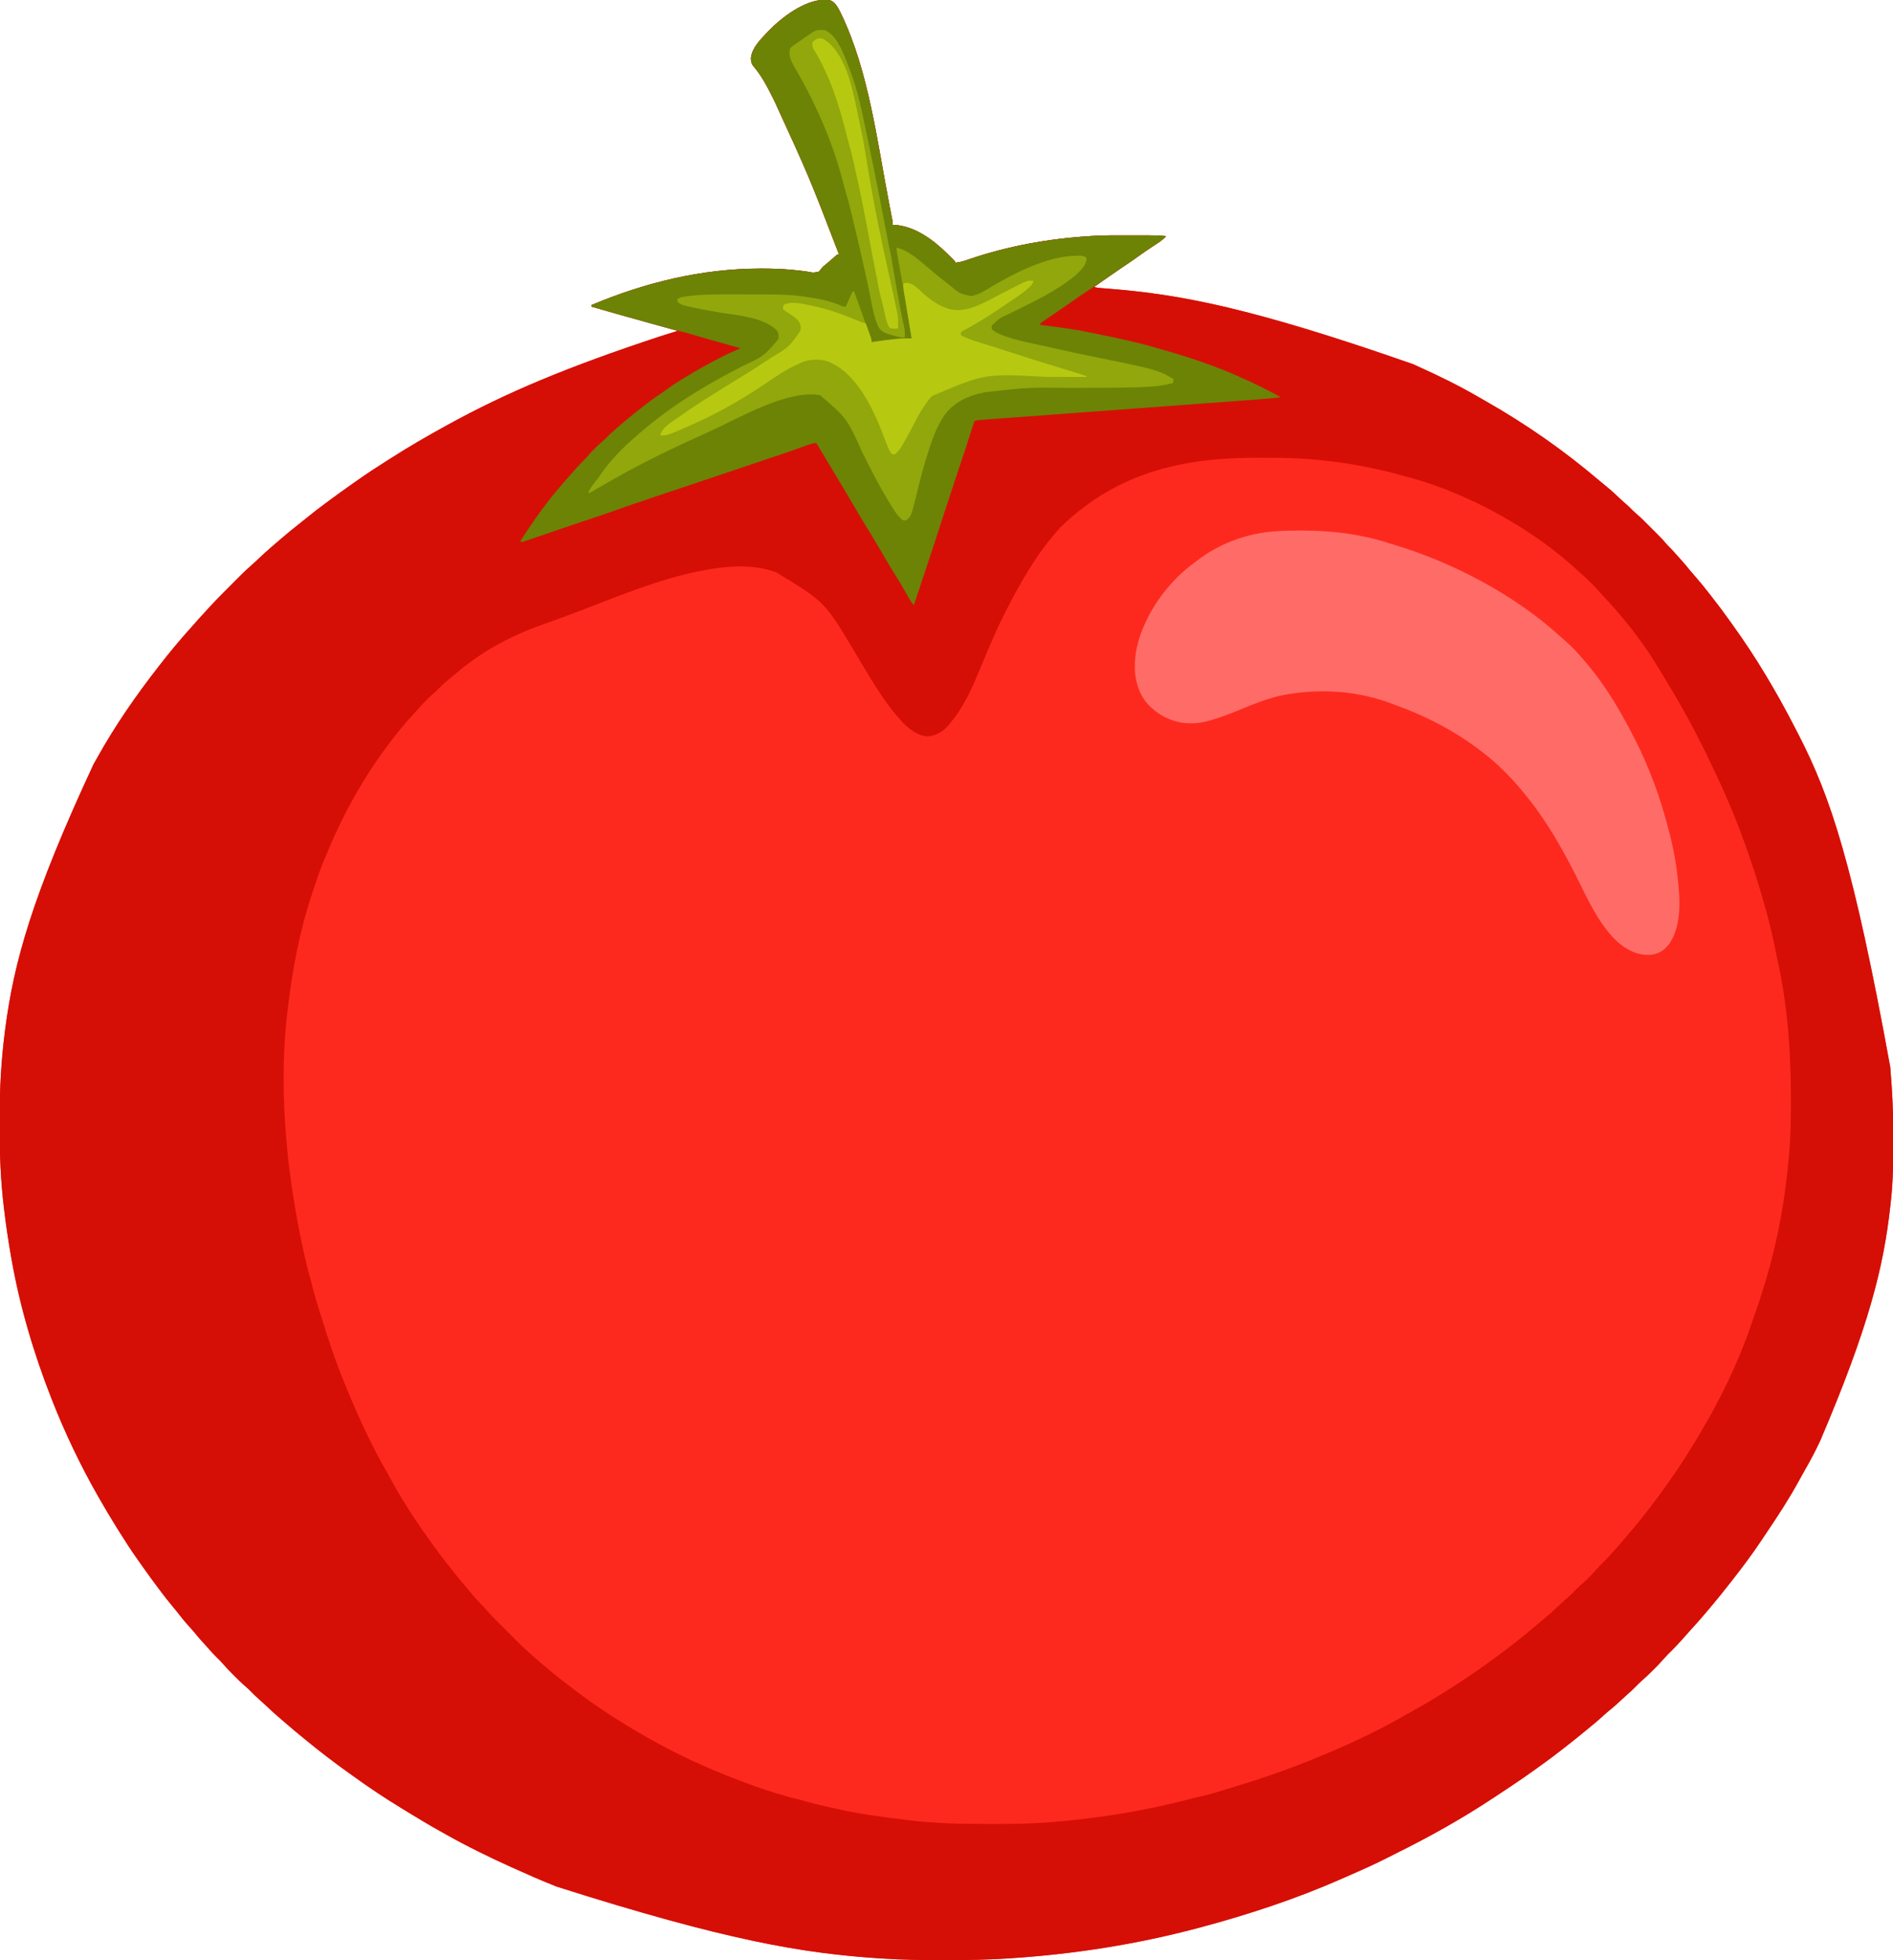 <?xml version="1.0" encoding="UTF-8"?>
<svg version="1.1" xmlns="http://www.w3.org/2000/svg" width="2500" height="2589">
<path d="M0 0 C1.947 -0.039 1.947 -0.039 3.934 -0.078 C9.294 0.407 11.493 2.112 15.133 5.984 C17.7 9.243 19.631 12.777 21.438 16.5 C21.78 17.201 22.122 17.902 22.475 18.625 C59.102 95.027 69.878 186.839 85.875 269.5 C86.116 270.744 86.357 271.987 86.606 273.269 C87.279 276.746 87.947 280.224 88.613 283.703 C88.813 284.734 89.012 285.765 89.217 286.828 C89.396 287.768 89.575 288.708 89.759 289.677 C89.915 290.493 90.071 291.309 90.232 292.149 C90.562 294.25 90.562 294.25 90.562 297.25 C91.183 297.264 91.803 297.278 92.441 297.293 C119.545 298.753 143.938 316.904 162.562 335.25 C163.06 335.733 163.557 336.217 164.069 336.715 C172.296 344.717 172.296 344.717 173.562 347.25 C178.386 346.678 182.691 345.684 187.277 344.098 C188.595 343.65 189.914 343.204 191.233 342.759 C191.925 342.523 192.618 342.287 193.332 342.045 C243.581 325.072 296.653 315.517 349.562 312.25 C350.749 312.163 351.935 312.076 353.156 311.987 C368.96 310.918 384.805 311.098 400.635 311.12 C404.814 311.125 408.993 311.122 413.172 311.116 C416.429 311.112 419.687 311.114 422.944 311.116 C424.485 311.117 426.026 311.116 427.567 311.114 C435.614 311.104 443.572 311.191 451.562 312.25 C446.825 317.624 440.906 321.18 434.938 325.062 C427.914 329.655 421.003 334.329 414.242 339.301 C409.856 342.491 405.366 345.523 400.875 348.562 C398.94 349.877 397.005 351.193 395.07 352.508 C394.132 353.145 393.194 353.782 392.228 354.438 C380.248 362.581 368.378 370.871 356.562 379.25 C360.328 380.505 364.019 380.686 367.949 380.977 C369.744 381.118 371.539 381.26 373.333 381.403 C374.293 381.479 375.253 381.555 376.242 381.633 C470.378 389.194 563.716 406.5 777.562 481.25 C779.218 481.992 779.218 481.992 780.907 482.749 C809.775 495.748 838.507 509.624 865.824 525.652 C868.83 527.406 871.853 529.129 874.879 530.848 C927.667 560.904 977.766 595.941 1023.986 635.375 C1027.258 638.164 1030.58 640.877 1033.938 643.562 C1039.927 648.43 1045.495 653.719 1051.105 659.012 C1054.29 662.011 1057.559 664.894 1060.875 667.746 C1063.261 669.873 1065.478 672.154 1067.715 674.435 C1069.379 676.07 1071.085 677.567 1072.871 679.066 C1078.918 684.326 1084.517 690.055 1090.172 695.729 C1092.12 697.683 1094.075 699.632 1096.029 701.58 C1107.352 712.897 1107.352 712.897 1112.197 718.67 C1113.738 720.454 1115.38 722.1 1117.062 723.75 C1120.098 726.739 1122.908 729.867 1125.688 733.094 C1127.736 735.45 1129.835 737.755 1131.938 740.062 C1135.793 744.333 1139.438 748.738 1143.055 753.211 C1145.951 756.721 1148.939 760.14 1151.938 763.562 C1157.548 769.991 1162.877 776.589 1168.086 783.344 C1169.681 785.403 1171.291 787.45 1172.902 789.496 C1180.529 799.198 1187.89 809.056 1195.041 819.113 C1196.442 821.081 1197.854 823.042 1199.27 825 C1214.911 846.765 1229.828 869.236 1243.562 892.25 C1244.215 893.342 1244.868 894.434 1245.541 895.559 C1255.292 911.905 1264.669 928.418 1273.562 945.25 C1274.066 946.2 1274.569 947.151 1275.088 948.13 C1278.622 954.815 1282.107 961.524 1285.562 968.25 C1286.287 969.656 1286.287 969.656 1287.026 971.09 C1328.914 1052.656 1358.958 1140.805 1407.875 1409.5 C1407.95 1410.352 1408.026 1411.203 1408.104 1412.08 C1408.66 1418.466 1409.13 1424.855 1409.562 1431.25 C1409.649 1432.51 1409.735 1433.769 1409.824 1435.067 C1411.376 1458.17 1411.931 1481.206 1411.881 1504.359 C1411.875 1506.988 1411.872 1509.616 1411.869 1512.245 C1411.834 1536.9 1411.587 1561.448 1408.819 1585.975 C1408.547 1588.383 1408.287 1590.793 1408.026 1593.202 C1399.223 1673.746 1379.529 1753.172 1315.16 1903.993 C1313.736 1906.897 1312.322 1909.805 1310.91 1912.715 C1305.097 1924.609 1298.657 1936.101 1292.076 1947.585 C1290.335 1950.65 1288.644 1953.74 1286.96 1956.836 C1273.976 1980.619 1259.146 2003.206 1243.993 2025.643 C1241.713 2029.021 1239.454 2032.413 1237.199 2035.809 C1225.434 2053.477 1212.618 2070.518 1199.562 2087.25 C1198.928 2088.066 1198.928 2088.066 1198.28 2088.898 C1187.793 2102.375 1177.048 2115.64 1165.953 2128.622 C1164.497 2130.327 1163.047 2132.036 1161.598 2133.746 C1155.864 2140.492 1150.012 2147.099 1144 2153.598 C1142.045 2155.725 1140.134 2157.873 1138.25 2160.062 C1130.455 2169.041 1122.269 2177.762 1113.723 2186.027 C1111.866 2187.937 1110.134 2189.888 1108.398 2191.906 C1104.185 2196.756 1099.677 2201.283 1095.125 2205.812 C1093.914 2207.03 1093.914 2207.03 1092.678 2208.271 C1088.375 2212.567 1083.991 2216.684 1079.383 2220.648 C1076.646 2223.057 1074.106 2225.641 1071.562 2228.25 C1067.767 2232.093 1063.926 2235.784 1059.809 2239.285 C1057.345 2241.44 1054.962 2243.669 1052.577 2245.909 C1046.949 2251.194 1041.237 2256.245 1035.207 2261.074 C1032.404 2263.38 1029.732 2265.792 1027.062 2268.25 C1022.255 2272.665 1017.288 2276.817 1012.208 2280.913 C1009.606 2283.027 1007.027 2285.171 1004.444 2287.31 C996.861 2293.584 989.208 2299.752 981.436 2305.79 C979.393 2307.382 977.359 2308.983 975.324 2310.586 C966.461 2317.55 957.481 2324.307 948.304 2330.853 C945.334 2332.976 942.374 2335.111 939.427 2337.265 C928.534 2345.219 917.433 2352.805 906.188 2360.25 C904.451 2361.403 902.714 2362.556 900.977 2363.709 C896.868 2366.435 892.756 2369.156 888.642 2371.875 C886.854 2373.057 885.068 2374.241 883.283 2375.426 C841.899 2402.874 798.27 2427.167 753.77 2449.156 C750.669 2450.691 747.588 2452.261 744.512 2453.844 C727.193 2462.706 709.467 2470.558 691.643 2478.339 C688.618 2479.664 685.598 2481.003 682.578 2482.34 C622.5 2508.729 559.907 2529.326 496.562 2546.25 C495.325 2546.581 495.325 2546.581 494.063 2546.919 C413.24 2568.472 330.119 2581.454 246.688 2586.938 C245.304 2587.029 245.304 2587.029 243.892 2587.122 C216.362 2588.915 188.892 2589.457 161.312 2589.438 C160.043 2589.437 160.043 2589.437 158.747 2589.437 C130.976 2589.426 103.282 2589.1 75.562 2587.25 C74.571 2587.184 73.58 2587.119 72.559 2587.051 C-28.73 2580.287 -128.817 2563.651 -353.438 2492.25 C-354.109 2491.981 -354.781 2491.711 -355.473 2491.434 C-373.649 2484.133 -391.6 2476.341 -409.438 2468.25 C-411.033 2467.531 -411.033 2467.531 -412.66 2466.797 C-441.929 2453.567 -471.012 2439.427 -498.989 2423.63 C-501.609 2422.153 -504.24 2420.695 -506.871 2419.238 C-521.206 2411.263 -535.235 2402.811 -549.21 2394.228 C-552.042 2392.492 -554.88 2390.769 -557.723 2389.051 C-579.522 2375.806 -600.866 2361.559 -621.541 2346.619 C-623.59 2345.14 -625.648 2343.673 -627.707 2342.207 C-647.218 2328.269 -666.295 2313.663 -684.805 2298.418 C-686.555 2296.977 -688.31 2295.542 -690.07 2294.113 C-696.418 2288.959 -702.648 2283.682 -708.84 2278.344 C-711.175 2276.331 -713.521 2274.331 -715.879 2272.344 C-723.038 2266.294 -729.964 2260.047 -736.757 2253.589 C-739.972 2250.536 -743.219 2247.547 -746.57 2244.645 C-750.78 2240.99 -754.637 2237.082 -758.531 2233.094 C-760.655 2230.964 -762.871 2228.987 -765.152 2227.027 C-770.164 2222.685 -774.823 2218.01 -779.5 2213.312 C-780.359 2212.457 -781.218 2211.602 -782.104 2210.721 C-786.534 2206.284 -790.799 2201.777 -794.885 2197.021 C-797.122 2194.469 -799.509 2192.121 -801.938 2189.75 C-805.644 2186.093 -809.191 2182.36 -812.57 2178.398 C-814.466 2176.218 -816.418 2174.096 -818.383 2171.978 C-823.198 2166.789 -827.76 2161.472 -832.199 2155.953 C-834.486 2153.192 -836.874 2150.565 -839.312 2147.938 C-843.575 2143.306 -847.48 2138.487 -851.329 2133.515 C-854.31 2129.668 -857.363 2125.908 -860.5 2122.188 C-865.672 2116.018 -870.584 2109.67 -875.438 2103.25 C-876.283 2102.135 -876.283 2102.135 -877.146 2100.998 C-885.267 2090.285 -893.216 2079.477 -900.9 2068.447 C-902.522 2066.129 -904.16 2063.824 -905.801 2061.52 C-914.438 2049.353 -922.535 2036.903 -930.438 2024.25 C-931.53 2022.512 -932.622 2020.773 -933.715 2019.035 C-941.912 2005.942 -949.778 1992.665 -957.438 1979.25 C-958.039 1978.2 -958.64 1977.15 -959.259 1976.068 C-982.298 1935.633 -1002.396 1893.547 -1019.438 1850.25 C-1019.878 1849.133 -1020.318 1848.016 -1020.771 1846.865 C-1044.11 1787.283 -1062.411 1725.326 -1073.438 1662.25 C-1073.58 1661.436 -1073.723 1660.622 -1073.87 1659.784 C-1077.549 1638.683 -1080.702 1617.525 -1083.188 1596.25 C-1083.283 1595.46 -1083.378 1594.671 -1083.475 1593.857 C-1087.555 1559.522 -1088.953 1525.02 -1088.829 1490.468 C-1088.812 1485.703 -1088.822 1480.939 -1088.839 1476.174 C-1088.955 1438.186 -1086.796 1400.282 -1081.941 1362.59 C-1081.768 1361.233 -1081.768 1361.233 -1081.591 1359.849 C-1070.08 1271.476 -1046.519 1185.171 -964.957 1009.879 C-963.37 1007.133 -961.821 1004.367 -960.281 1001.594 C-936.83 959.393 -909.117 919.299 -879.438 881.25 C-878.811 880.442 -878.811 880.442 -878.171 879.618 C-864.555 862.064 -850.373 844.922 -835.441 828.469 C-833.624 826.457 -831.838 824.423 -830.062 822.375 C-826.281 818.037 -822.392 813.799 -818.49 809.569 C-816.641 807.563 -814.803 805.548 -812.974 803.524 C-804.102 793.764 -794.791 784.451 -785.455 775.137 C-782.676 772.363 -779.902 769.584 -777.129 766.805 C-775.341 765.018 -773.554 763.231 -771.766 761.445 C-770.948 760.625 -770.13 759.805 -769.287 758.961 C-765.029 754.72 -760.695 750.638 -756.141 746.717 C-754.191 745.038 -752.305 743.301 -750.438 741.531 C-749.778 740.909 -749.117 740.286 -748.438 739.645 C-747.778 739.019 -747.117 738.394 -746.438 737.75 C-741.205 732.793 -735.895 727.958 -730.438 723.25 C-729.866 722.756 -729.294 722.263 -728.706 721.754 C-725.225 718.755 -721.731 715.771 -718.237 712.788 C-717.077 711.796 -715.917 710.804 -714.759 709.81 C-708.247 704.222 -701.648 698.783 -694.875 693.513 C-691.065 690.545 -687.306 687.523 -683.572 684.461 C-675.73 678.029 -667.734 671.852 -659.575 665.829 C-657.315 664.16 -655.06 662.484 -652.805 660.809 C-643.226 653.705 -633.569 646.727 -623.792 639.898 C-621.202 638.085 -618.619 636.261 -616.035 634.438 C-603.893 625.894 -591.57 617.726 -578.985 609.851 C-576.635 608.374 -574.296 606.881 -571.961 605.379 C-548.676 590.436 -524.682 576.568 -500.438 563.25 C-499.034 562.475 -499.034 562.475 -497.603 561.685 C-420.536 519.179 -339.617 485.091 -216.2 444.409 C-208.598 442.068 -201.019 439.654 -193.438 437.25 C-194.246 437.026 -195.055 436.802 -195.888 436.571 C-206.197 433.717 -216.505 430.86 -226.812 428 C-227.632 427.773 -228.451 427.545 -229.295 427.311 C-255.376 420.074 -281.435 412.766 -307.438 405.25 C-307.438 404.59 -307.438 403.93 -307.438 403.25 C-236.795 373.434 -161.563 355.072 -84.562 355 C-83.133 354.997 -83.133 354.997 -81.675 354.995 C-68.662 354.994 -55.769 355.408 -42.812 356.625 C-42.114 356.69 -41.415 356.755 -40.695 356.822 C-34.302 357.431 -27.935 358.137 -21.59 359.141 C-14.25 360.628 -14.25 360.628 -7.203 359.129 C-5.444 357.473 -5.444 357.473 -4.059 355.445 C-2.046 352.719 0.278 350.907 2.938 348.812 C7.372 345.253 11.617 341.551 15.785 337.684 C17.562 336.25 17.562 336.25 19.562 336.25 C-19.765 233.892 -19.765 233.892 -65.438 134.25 C-66.267 132.577 -66.267 132.577 -67.113 130.871 C-74.568 115.913 -82.277 100.721 -93.219 87.949 C-96.259 84.251 -96.802 81.3 -96.707 76.547 C-95.148 63.265 -84.183 52.505 -75.438 43.25 C-74.577 42.328 -74.577 42.328 -73.699 41.387 C-56.357 23.382 -26.023 0.309 0 0 Z " fill="#FE291E" transform="translate(1088.438,-0.25)"/>
<path d="M0 0 C1.947 -0.039 1.947 -0.039 3.934 -0.078 C9.294 0.407 11.493 2.112 15.133 5.984 C17.7 9.243 19.631 12.777 21.438 16.5 C21.78 17.201 22.122 17.902 22.475 18.625 C59.102 95.027 69.878 186.839 85.875 269.5 C86.116 270.744 86.357 271.987 86.606 273.269 C87.279 276.746 87.947 280.224 88.613 283.703 C88.813 284.734 89.012 285.765 89.217 286.828 C89.396 287.768 89.575 288.708 89.759 289.677 C89.915 290.493 90.071 291.309 90.232 292.149 C90.562 294.25 90.562 294.25 90.562 297.25 C91.183 297.264 91.803 297.278 92.441 297.293 C119.545 298.753 143.938 316.904 162.562 335.25 C163.06 335.733 163.557 336.217 164.069 336.715 C172.296 344.717 172.296 344.717 173.562 347.25 C178.386 346.678 182.691 345.684 187.277 344.098 C188.595 343.65 189.914 343.204 191.233 342.759 C191.925 342.523 192.618 342.287 193.332 342.045 C243.581 325.072 296.653 315.517 349.562 312.25 C350.749 312.163 351.935 312.076 353.156 311.987 C368.96 310.918 384.805 311.098 400.635 311.12 C404.814 311.125 408.993 311.122 413.172 311.116 C416.429 311.112 419.687 311.114 422.944 311.116 C424.485 311.117 426.026 311.116 427.567 311.114 C435.614 311.104 443.572 311.191 451.562 312.25 C446.825 317.624 440.906 321.18 434.938 325.062 C427.914 329.655 421.003 334.329 414.242 339.301 C409.856 342.491 405.366 345.523 400.875 348.562 C398.94 349.877 397.005 351.193 395.07 352.508 C394.132 353.145 393.194 353.782 392.228 354.438 C380.248 362.581 368.378 370.871 356.562 379.25 C360.328 380.505 364.019 380.686 367.949 380.977 C369.744 381.118 371.539 381.26 373.333 381.403 C374.293 381.479 375.253 381.555 376.242 381.633 C470.378 389.194 563.716 406.5 777.562 481.25 C779.218 481.992 779.218 481.992 780.907 482.749 C809.775 495.748 838.507 509.624 865.824 525.652 C868.83 527.406 871.853 529.129 874.879 530.848 C927.667 560.904 977.766 595.941 1023.986 635.375 C1027.258 638.164 1030.58 640.877 1033.938 643.562 C1039.927 648.43 1045.495 653.719 1051.105 659.012 C1054.29 662.011 1057.559 664.894 1060.875 667.746 C1063.261 669.873 1065.478 672.154 1067.715 674.435 C1069.379 676.07 1071.085 677.567 1072.871 679.066 C1078.918 684.326 1084.517 690.055 1090.172 695.729 C1092.12 697.683 1094.075 699.632 1096.029 701.58 C1107.352 712.897 1107.352 712.897 1112.197 718.67 C1113.738 720.454 1115.38 722.1 1117.062 723.75 C1120.098 726.739 1122.908 729.867 1125.688 733.094 C1127.736 735.45 1129.835 737.755 1131.938 740.062 C1135.793 744.333 1139.438 748.738 1143.055 753.211 C1145.951 756.721 1148.939 760.14 1151.938 763.562 C1157.548 769.991 1162.877 776.589 1168.086 783.344 C1169.681 785.403 1171.291 787.45 1172.902 789.496 C1180.529 799.198 1187.89 809.056 1195.041 819.113 C1196.442 821.081 1197.854 823.042 1199.27 825 C1214.911 846.765 1229.828 869.236 1243.562 892.25 C1244.215 893.342 1244.868 894.434 1245.541 895.559 C1255.292 911.905 1264.669 928.418 1273.562 945.25 C1274.066 946.2 1274.569 947.151 1275.088 948.13 C1278.622 954.815 1282.107 961.524 1285.562 968.25 C1286.287 969.656 1286.287 969.656 1287.026 971.09 C1328.914 1052.656 1358.958 1140.805 1407.875 1409.5 C1407.95 1410.352 1408.026 1411.203 1408.104 1412.08 C1408.66 1418.466 1409.13 1424.855 1409.562 1431.25 C1409.649 1432.51 1409.735 1433.769 1409.824 1435.067 C1411.376 1458.17 1411.931 1481.206 1411.881 1504.359 C1411.875 1506.988 1411.872 1509.616 1411.869 1512.245 C1411.834 1536.9 1411.587 1561.448 1408.819 1585.975 C1408.547 1588.383 1408.287 1590.793 1408.026 1593.202 C1399.223 1673.746 1379.529 1753.172 1315.16 1903.993 C1313.736 1906.897 1312.322 1909.805 1310.91 1912.715 C1305.097 1924.609 1298.657 1936.101 1292.076 1947.585 C1290.335 1950.65 1288.644 1953.74 1286.96 1956.836 C1273.976 1980.619 1259.146 2003.206 1243.993 2025.643 C1241.713 2029.021 1239.454 2032.413 1237.199 2035.809 C1225.434 2053.477 1212.618 2070.518 1199.562 2087.25 C1198.928 2088.066 1198.928 2088.066 1198.28 2088.898 C1187.793 2102.375 1177.048 2115.64 1165.953 2128.622 C1164.497 2130.327 1163.047 2132.036 1161.598 2133.746 C1155.864 2140.492 1150.012 2147.099 1144 2153.598 C1142.045 2155.725 1140.134 2157.873 1138.25 2160.062 C1130.455 2169.041 1122.269 2177.762 1113.723 2186.027 C1111.866 2187.937 1110.134 2189.888 1108.398 2191.906 C1104.185 2196.756 1099.677 2201.283 1095.125 2205.812 C1093.914 2207.03 1093.914 2207.03 1092.678 2208.271 C1088.375 2212.567 1083.991 2216.684 1079.383 2220.648 C1076.646 2223.057 1074.106 2225.641 1071.562 2228.25 C1067.767 2232.093 1063.926 2235.784 1059.809 2239.285 C1057.345 2241.44 1054.962 2243.669 1052.577 2245.909 C1046.949 2251.194 1041.237 2256.245 1035.207 2261.074 C1032.404 2263.38 1029.732 2265.792 1027.062 2268.25 C1022.255 2272.665 1017.288 2276.817 1012.208 2280.913 C1009.606 2283.027 1007.027 2285.171 1004.444 2287.31 C996.861 2293.584 989.208 2299.752 981.436 2305.79 C979.393 2307.382 977.359 2308.983 975.324 2310.586 C966.461 2317.55 957.481 2324.307 948.304 2330.853 C945.334 2332.976 942.374 2335.111 939.427 2337.265 C928.534 2345.219 917.433 2352.805 906.188 2360.25 C904.451 2361.403 902.714 2362.556 900.977 2363.709 C896.868 2366.435 892.756 2369.156 888.642 2371.875 C886.854 2373.057 885.068 2374.241 883.283 2375.426 C841.899 2402.874 798.27 2427.167 753.77 2449.156 C750.669 2450.691 747.588 2452.261 744.512 2453.844 C727.193 2462.706 709.467 2470.558 691.643 2478.339 C688.618 2479.664 685.598 2481.003 682.578 2482.34 C622.5 2508.729 559.907 2529.326 496.562 2546.25 C495.325 2546.581 495.325 2546.581 494.063 2546.919 C413.24 2568.472 330.119 2581.454 246.688 2586.938 C245.304 2587.029 245.304 2587.029 243.892 2587.122 C216.362 2588.915 188.892 2589.457 161.312 2589.438 C160.043 2589.437 160.043 2589.437 158.747 2589.437 C130.976 2589.426 103.282 2589.1 75.562 2587.25 C74.571 2587.184 73.58 2587.119 72.559 2587.051 C-28.73 2580.287 -128.817 2563.651 -353.438 2492.25 C-354.109 2491.981 -354.781 2491.711 -355.473 2491.434 C-373.649 2484.133 -391.6 2476.341 -409.438 2468.25 C-411.033 2467.531 -411.033 2467.531 -412.66 2466.797 C-441.929 2453.567 -471.012 2439.427 -498.989 2423.63 C-501.609 2422.153 -504.24 2420.695 -506.871 2419.238 C-521.206 2411.263 -535.235 2402.811 -549.21 2394.228 C-552.042 2392.492 -554.88 2390.769 -557.723 2389.051 C-579.522 2375.806 -600.866 2361.559 -621.541 2346.619 C-623.59 2345.14 -625.648 2343.673 -627.707 2342.207 C-647.218 2328.269 -666.295 2313.663 -684.805 2298.418 C-686.555 2296.977 -688.31 2295.542 -690.07 2294.113 C-696.418 2288.959 -702.648 2283.682 -708.84 2278.344 C-711.175 2276.331 -713.521 2274.331 -715.879 2272.344 C-723.038 2266.294 -729.964 2260.047 -736.757 2253.589 C-739.972 2250.536 -743.219 2247.547 -746.57 2244.645 C-750.78 2240.99 -754.637 2237.082 -758.531 2233.094 C-760.655 2230.964 -762.871 2228.987 -765.152 2227.027 C-770.164 2222.685 -774.823 2218.01 -779.5 2213.312 C-780.359 2212.457 -781.218 2211.602 -782.104 2210.721 C-786.534 2206.284 -790.799 2201.777 -794.885 2197.021 C-797.122 2194.469 -799.509 2192.121 -801.938 2189.75 C-805.644 2186.093 -809.191 2182.36 -812.57 2178.398 C-814.466 2176.218 -816.418 2174.096 -818.383 2171.978 C-823.198 2166.789 -827.76 2161.472 -832.199 2155.953 C-834.486 2153.192 -836.874 2150.565 -839.312 2147.938 C-843.575 2143.306 -847.48 2138.487 -851.329 2133.515 C-854.31 2129.668 -857.363 2125.908 -860.5 2122.188 C-865.672 2116.018 -870.584 2109.67 -875.438 2103.25 C-876.283 2102.135 -876.283 2102.135 -877.146 2100.998 C-885.267 2090.285 -893.216 2079.477 -900.9 2068.447 C-902.522 2066.129 -904.16 2063.824 -905.801 2061.52 C-914.438 2049.353 -922.535 2036.903 -930.438 2024.25 C-931.53 2022.512 -932.622 2020.773 -933.715 2019.035 C-941.912 2005.942 -949.778 1992.665 -957.438 1979.25 C-958.039 1978.2 -958.64 1977.15 -959.259 1976.068 C-982.298 1935.633 -1002.396 1893.547 -1019.438 1850.25 C-1019.878 1849.133 -1020.318 1848.016 -1020.771 1846.865 C-1044.11 1787.283 -1062.411 1725.326 -1073.438 1662.25 C-1073.58 1661.436 -1073.723 1660.622 -1073.87 1659.784 C-1077.549 1638.683 -1080.702 1617.525 -1083.188 1596.25 C-1083.283 1595.46 -1083.378 1594.671 -1083.475 1593.857 C-1087.555 1559.522 -1088.953 1525.02 -1088.829 1490.468 C-1088.812 1485.703 -1088.822 1480.939 -1088.839 1476.174 C-1088.955 1438.186 -1086.796 1400.282 -1081.941 1362.59 C-1081.768 1361.233 -1081.768 1361.233 -1081.591 1359.849 C-1070.08 1271.476 -1046.519 1185.171 -964.957 1009.879 C-963.37 1007.133 -961.821 1004.367 -960.281 1001.594 C-936.83 959.393 -909.117 919.299 -879.438 881.25 C-878.811 880.442 -878.811 880.442 -878.171 879.618 C-864.555 862.064 -850.373 844.922 -835.441 828.469 C-833.624 826.457 -831.838 824.423 -830.062 822.375 C-826.281 818.037 -822.392 813.799 -818.49 809.569 C-816.641 807.563 -814.803 805.548 -812.974 803.524 C-804.102 793.764 -794.791 784.451 -785.455 775.137 C-782.676 772.363 -779.902 769.584 -777.129 766.805 C-775.341 765.018 -773.554 763.231 -771.766 761.445 C-770.948 760.625 -770.13 759.805 -769.287 758.961 C-765.029 754.72 -760.695 750.638 -756.141 746.717 C-754.191 745.038 -752.305 743.301 -750.438 741.531 C-749.778 740.909 -749.117 740.286 -748.438 739.645 C-747.778 739.019 -747.117 738.394 -746.438 737.75 C-741.205 732.793 -735.895 727.958 -730.438 723.25 C-729.866 722.756 -729.294 722.263 -728.706 721.754 C-725.225 718.755 -721.731 715.771 -718.237 712.788 C-717.077 711.796 -715.917 710.804 -714.759 709.81 C-708.247 704.222 -701.648 698.783 -694.875 693.513 C-691.065 690.545 -687.306 687.523 -683.572 684.461 C-675.73 678.029 -667.734 671.852 -659.575 665.829 C-657.315 664.16 -655.06 662.484 -652.805 660.809 C-643.226 653.705 -633.569 646.727 -623.792 639.898 C-621.202 638.085 -618.619 636.261 -616.035 634.438 C-603.893 625.894 -591.57 617.726 -578.985 609.851 C-576.635 608.374 -574.296 606.881 -571.961 605.379 C-548.676 590.436 -524.682 576.568 -500.438 563.25 C-499.034 562.475 -499.034 562.475 -497.603 561.685 C-420.536 519.179 -339.617 485.091 -216.2 444.409 C-208.598 442.068 -201.019 439.654 -193.438 437.25 C-194.246 437.026 -195.055 436.802 -195.888 436.571 C-206.197 433.717 -216.505 430.86 -226.812 428 C-227.632 427.773 -228.451 427.545 -229.295 427.311 C-255.376 420.074 -281.435 412.766 -307.438 405.25 C-307.438 404.59 -307.438 403.93 -307.438 403.25 C-236.795 373.434 -161.563 355.072 -84.562 355 C-83.133 354.997 -83.133 354.997 -81.675 354.995 C-68.662 354.994 -55.769 355.408 -42.812 356.625 C-42.114 356.69 -41.415 356.755 -40.695 356.822 C-34.302 357.431 -27.935 358.137 -21.59 359.141 C-14.25 360.628 -14.25 360.628 -7.203 359.129 C-5.444 357.473 -5.444 357.473 -4.059 355.445 C-2.046 352.719 0.278 350.907 2.938 348.812 C7.372 345.253 11.617 341.551 15.785 337.684 C17.562 336.25 17.562 336.25 19.562 336.25 C-19.765 233.892 -19.765 233.892 -65.438 134.25 C-66.267 132.577 -66.267 132.577 -67.113 130.871 C-74.568 115.913 -82.277 100.721 -93.219 87.949 C-96.259 84.251 -96.802 81.3 -96.707 76.547 C-95.148 63.265 -84.183 52.505 -75.438 43.25 C-74.577 42.328 -74.577 42.328 -73.699 41.387 C-56.357 23.382 -26.023 0.309 0 0 Z M312.562 696.25 C281.596 729.856 259.026 769.68 238.562 810.25 C238.07 811.225 237.577 812.2 237.069 813.205 C225.354 836.55 215.388 860.769 205.387 884.887 C195.15 909.542 184.105 934.818 166.562 955.25 C165.799 956.281 165.036 957.312 164.25 958.375 C156.74 966.409 148.086 972.032 137.062 972.938 C123.451 972.508 112.014 963.213 102.997 953.788 C77.714 926.681 59.297 892.68 40.168 861.184 C0.809 795.164 0.809 795.164 -63.438 756.25 C-64.437 755.892 -65.436 755.533 -66.465 755.164 C-96.693 744.816 -131.638 747.974 -162.438 754.25 C-163.714 754.503 -163.714 754.503 -165.017 754.761 C-217.879 765.317 -268.547 786.459 -318.72 805.645 C-328.729 809.47 -338.751 813.252 -348.812 816.938 C-349.986 817.368 -351.159 817.798 -352.368 818.242 C-358.261 820.394 -364.163 822.51 -370.085 824.58 C-413.822 839.872 -453.377 861.195 -488.52 891.734 C-491.338 894.164 -494.217 896.492 -497.125 898.812 C-501.757 902.576 -505.937 906.648 -510.105 910.914 C-512.151 912.963 -514.237 914.871 -516.438 916.75 C-523.278 922.623 -529.548 929.083 -535.402 935.934 C-537.585 938.418 -539.836 940.828 -542.101 943.239 C-548.167 949.701 -553.919 956.309 -559.438 963.25 C-560.345 964.367 -561.254 965.483 -562.164 966.598 C-601.239 1014.658 -632.608 1069.14 -656.23 1126.34 C-657.259 1128.82 -658.31 1131.287 -659.379 1133.75 C-665.203 1147.279 -669.758 1161.295 -674.438 1175.25 C-674.966 1176.804 -674.966 1176.804 -675.504 1178.39 C-692.534 1228.648 -702.319 1280.642 -708.438 1333.25 C-708.604 1334.631 -708.771 1336.013 -708.938 1337.394 C-715.825 1395.527 -715.08 1454.427 -709.681 1512.623 C-709.466 1514.944 -709.257 1517.265 -709.05 1519.587 C-708.334 1527.497 -707.447 1535.373 -706.438 1543.25 C-706.338 1544.033 -706.238 1544.817 -706.135 1545.624 C-702.199 1576.412 -697.259 1606.799 -690.938 1637.188 C-690.752 1638.081 -690.566 1638.974 -690.375 1639.894 C-688.303 1649.829 -686.129 1659.735 -683.785 1669.609 C-683.48 1670.898 -683.48 1670.898 -683.168 1672.212 C-681.738 1678.166 -680.12 1684.038 -678.387 1689.91 C-677.389 1693.421 -676.534 1696.949 -675.688 1700.5 C-673.148 1710.913 -669.878 1721.107 -666.665 1731.328 C-665.578 1734.792 -664.508 1738.263 -663.441 1741.734 C-654.026 1772.319 -643.814 1802.721 -631.438 1832.25 C-630.638 1834.185 -629.839 1836.12 -629.039 1838.055 C-613.429 1875.602 -596.288 1912.666 -575.827 1947.834 C-574.103 1950.832 -572.451 1953.864 -570.801 1956.903 C-554.846 1986.197 -536.026 2014.268 -516.438 2041.25 C-515.889 2042.008 -515.341 2042.766 -514.776 2043.546 C-507.345 2053.799 -499.712 2063.845 -491.72 2073.667 C-489.92 2075.889 -488.149 2078.133 -486.375 2080.375 C-482.855 2084.779 -479.223 2089.081 -475.565 2093.37 C-472.712 2096.722 -469.932 2100.12 -467.188 2103.562 C-462.694 2109.094 -457.839 2114.257 -452.929 2119.417 C-452.017 2120.377 -452.017 2120.377 -451.086 2121.355 C-450.551 2121.914 -450.017 2122.472 -449.466 2123.048 C-447.707 2124.957 -446.015 2126.903 -444.323 2128.872 C-439.971 2133.859 -435.313 2138.518 -430.629 2143.191 C-429.703 2144.118 -428.778 2145.044 -427.824 2145.999 C-425.877 2147.948 -423.928 2149.895 -421.977 2151.841 C-419.499 2154.314 -417.024 2156.791 -414.551 2159.27 C-412.163 2161.663 -409.771 2164.052 -407.379 2166.441 C-406.063 2167.76 -406.063 2167.76 -404.72 2169.106 C-400.316 2173.494 -395.856 2177.748 -391.133 2181.793 C-388.564 2184.001 -386.104 2186.316 -383.625 2188.625 C-378.977 2192.919 -374.193 2196.985 -369.262 2200.953 C-366.775 2202.975 -364.334 2205.042 -361.905 2207.132 C-354.378 2213.597 -346.542 2219.61 -338.627 2225.588 C-336.466 2227.228 -334.317 2228.883 -332.172 2230.543 C-301.611 2254.174 -269.019 2275.19 -235.438 2294.25 C-234.742 2294.647 -234.047 2295.044 -233.331 2295.454 C-200.508 2314.171 -166.442 2330.525 -131.341 2344.492 C-129.41 2345.261 -127.481 2346.034 -125.552 2346.807 C-95.011 2359.011 -63.713 2369.97 -31.718 2377.681 C-28.809 2378.407 -25.935 2379.236 -23.055 2380.073 C-9.707 2383.943 3.878 2386.883 17.46 2389.798 C18.843 2390.095 20.225 2390.394 21.606 2390.694 C50.347 2396.937 79.38 2400.713 108.562 2404.25 C109.361 2404.348 110.16 2404.445 110.982 2404.546 C145.528 2408.769 180.139 2409.591 214.903 2409.511 C219.891 2409.499 224.88 2409.506 229.869 2409.518 C252.853 2409.562 275.647 2409.101 298.562 2407.25 C300.358 2407.113 302.154 2406.976 303.95 2406.84 C308.472 2406.484 312.986 2406.071 317.5 2405.625 C318.316 2405.545 319.132 2405.465 319.972 2405.382 C372.729 2400.119 425.204 2391.486 476.562 2378.25 C478.823 2377.681 481.085 2377.116 483.347 2376.553 C485.226 2376.084 487.103 2375.609 488.98 2375.133 C491.48 2374.517 493.976 2373.926 496.488 2373.367 C507.476 2370.913 518.164 2367.733 528.908 2364.379 C532.266 2363.342 535.629 2362.323 538.995 2361.313 C574.048 2350.792 608.622 2338.959 642.562 2325.25 C643.183 2324.999 643.803 2324.749 644.442 2324.491 C687.697 2306.978 730.601 2287.36 770.903 2263.785 C773.799 2262.113 776.72 2260.492 779.648 2258.879 C793.262 2251.378 806.531 2243.465 819.638 2235.111 C822.551 2233.257 825.472 2231.416 828.395 2229.578 C839.293 2222.709 850.021 2215.654 860.562 2208.25 C861.927 2207.298 863.292 2206.346 864.656 2205.395 C879.904 2194.727 894.888 2183.694 909.562 2172.25 C910.712 2171.359 911.862 2170.469 913.012 2169.578 C919.977 2164.164 926.776 2158.592 933.484 2152.863 C936.29 2150.471 939.137 2148.135 942 2145.812 C952.099 2137.57 961.884 2129.056 971.371 2120.115 C974.446 2117.218 977.532 2114.363 980.75 2111.625 C984.761 2108.182 988.427 2104.412 992.139 2100.654 C994.885 2097.887 997.656 2095.218 1000.625 2092.688 C1007.854 2086.513 1014.46 2079.64 1020.621 2072.41 C1023.164 2069.581 1025.857 2066.923 1028.562 2064.25 C1032.446 2060.408 1036.188 2056.526 1039.73 2052.363 C1041.611 2050.194 1043.552 2048.085 1045.505 2045.981 C1050.266 2040.85 1054.801 2035.607 1059.191 2030.152 C1061.881 2026.86 1064.654 2023.65 1067.438 2020.438 C1072.849 2014.165 1078.002 2007.724 1083.07 2001.172 C1084.673 1999.107 1086.289 1997.053 1087.906 1995 C1096.073 1984.61 1103.919 1974.03 1111.562 1963.25 C1112.413 1962.055 1112.413 1962.055 1113.281 1960.836 C1122.041 1948.517 1130.462 1936.012 1138.562 1923.25 C1139.087 1922.425 1139.611 1921.599 1140.151 1920.749 C1174.226 1866.864 1204.342 1809.123 1224.761 1748.602 C1225.564 1746.247 1226.39 1743.902 1227.227 1741.559 C1230.734 1731.717 1234.044 1721.819 1237.25 1711.875 C1237.619 1710.735 1237.987 1709.595 1238.367 1708.42 C1252.162 1665.334 1262.365 1621.056 1268.562 1576.25 C1268.743 1574.955 1268.923 1573.659 1269.108 1572.325 C1271.208 1556.981 1272.903 1541.615 1274.25 1526.188 C1274.311 1525.502 1274.372 1524.817 1274.434 1524.111 C1276.549 1499.999 1276.773 1475.874 1276.75 1451.688 C1276.749 1450.901 1276.749 1450.114 1276.748 1449.303 C1276.694 1388.935 1272.257 1328.443 1259.235 1269.355 C1258.224 1264.687 1257.281 1260.006 1256.33 1255.326 C1252.595 1237.001 1248.459 1218.849 1243.308 1200.868 C1242.467 1197.913 1241.643 1194.953 1240.82 1191.992 C1232.901 1163.672 1223.627 1135.871 1213.562 1108.25 C1213.226 1107.322 1212.889 1106.393 1212.542 1105.437 C1198.564 1067.126 1181.508 1029.842 1163.562 993.25 C1163.039 992.182 1162.516 991.114 1161.978 990.014 C1155.017 975.842 1147.797 961.848 1140.119 948.051 C1138.503 945.142 1136.899 942.226 1135.297 939.309 C1127.046 924.361 1118.296 909.762 1109.37 895.213 C1107.515 892.171 1105.695 889.111 1103.891 886.038 C1083.825 851.949 1059.131 820.151 1032.266 791.172 C1030.473 789.234 1028.692 787.286 1026.922 785.328 C1017.98 775.445 1008.79 765.633 998.605 757.012 C996.457 755.159 994.376 753.242 992.298 751.312 C986.249 745.698 980.008 740.408 973.562 735.25 C972.432 734.328 971.301 733.404 970.172 732.48 C943.603 710.844 914.632 692.59 884.562 676.25 C883.766 675.814 882.97 675.379 882.15 674.93 C867.325 666.848 852.081 659.89 836.562 653.25 C835.291 652.7 835.291 652.7 833.993 652.138 C810.097 641.863 784.712 633.827 759.562 627.25 C758.415 626.946 757.267 626.643 756.085 626.33 C728.404 619.054 700.714 613.587 672.312 610 C670.841 609.812 670.841 609.812 669.341 609.621 C641.407 606.096 613.793 604.896 585.669 604.934 C582.033 604.939 578.396 604.932 574.759 604.914 C480.052 604.443 390.095 621.184 312.562 696.25 Z " fill="#D50F05" transform="translate(1088.438,-0.25)"/>
<path d="M0 0 C1.947 -0.039 1.947 -0.039 3.934 -0.078 C9.294 0.407 11.493 2.112 15.133 5.984 C17.7 9.243 19.631 12.777 21.438 16.5 C21.78 17.201 22.122 17.902 22.475 18.625 C59.102 95.027 69.878 186.839 85.875 269.5 C86.237 271.365 86.237 271.365 86.606 273.269 C87.279 276.746 87.947 280.224 88.613 283.703 C88.813 284.734 89.012 285.765 89.217 286.828 C89.396 287.768 89.575 288.708 89.759 289.677 C89.993 290.901 89.993 290.901 90.232 292.149 C90.562 294.25 90.562 294.25 90.562 297.25 C91.183 297.264 91.803 297.278 92.441 297.293 C119.545 298.753 143.938 316.904 162.562 335.25 C163.06 335.733 163.557 336.217 164.069 336.715 C172.296 344.717 172.296 344.717 173.562 347.25 C178.386 346.678 182.691 345.684 187.277 344.098 C188.595 343.65 189.914 343.204 191.233 342.759 C191.925 342.523 192.618 342.287 193.332 342.045 C243.581 325.072 296.653 315.517 349.562 312.25 C350.749 312.163 351.935 312.076 353.156 311.987 C368.96 310.918 384.805 311.098 400.635 311.12 C404.814 311.125 408.993 311.122 413.172 311.116 C416.429 311.112 419.687 311.114 422.944 311.116 C424.485 311.117 426.026 311.116 427.567 311.114 C435.614 311.104 443.572 311.191 451.562 312.25 C446.825 317.624 440.906 321.18 434.938 325.062 C427.914 329.655 421.003 334.329 414.242 339.301 C409.856 342.491 405.366 345.523 400.875 348.562 C398.937 349.879 397 351.195 395.062 352.512 C394.124 353.149 393.186 353.786 392.219 354.443 C388.596 356.908 384.984 359.389 381.375 361.875 C380.107 362.747 378.839 363.62 377.57 364.492 C375.451 365.95 373.332 367.409 371.214 368.868 C368.727 370.581 366.239 372.29 363.75 374 C362.998 374.519 362.245 375.038 361.47 375.573 C357.42 378.352 353.331 381.045 349.176 383.664 C343.522 387.241 338.036 391.03 332.562 394.875 C330.541 396.288 328.519 397.701 326.496 399.113 C325.498 399.81 324.5 400.507 323.472 401.225 C319.206 404.194 314.918 407.132 310.625 410.062 C309.863 410.584 309.1 411.105 308.315 411.642 C304.504 414.247 300.687 416.843 296.863 419.43 C295.388 420.432 293.913 421.435 292.438 422.438 C291.756 422.896 291.074 423.354 290.371 423.825 C286.925 426.026 286.925 426.026 284.562 429.25 C286.095 429.454 286.095 429.454 287.657 429.661 C321.847 434.212 321.847 434.212 332.812 435.938 C333.499 436.044 334.185 436.151 334.892 436.261 C338.929 436.914 342.897 437.762 346.882 438.667 C350.12 439.371 353.368 439.999 356.621 440.625 C373.395 443.862 390.066 447.423 406.688 451.375 C407.558 451.581 408.429 451.786 409.326 451.998 C419.592 454.429 429.754 457.078 439.853 460.132 C443.433 461.211 447.025 462.237 450.625 463.25 C482.441 472.326 514.263 482.935 544.562 496.25 C545.57 496.693 546.578 497.135 547.617 497.591 C565.939 505.704 584.126 514.361 601.562 524.25 C601.562 524.58 601.562 524.91 601.562 525.25 C583.179 527.145 564.755 528.481 546.326 529.835 C541.725 530.173 537.124 530.514 532.523 530.855 C524.574 531.444 516.625 532.03 508.676 532.616 C497.178 533.464 485.68 534.315 474.183 535.166 C455.516 536.548 436.848 537.929 418.181 539.309 C417.067 539.391 415.953 539.474 414.805 539.558 C402.351 540.479 389.898 541.399 377.445 542.318 C372.916 542.653 368.387 542.987 363.858 543.322 C362.74 543.404 361.622 543.487 360.471 543.572 C341.848 544.947 323.226 546.325 304.604 547.704 C293.129 548.554 281.654 549.402 270.179 550.247 C262.33 550.826 254.482 551.406 246.634 551.988 C242.105 552.324 237.576 552.659 233.046 552.991 C228.903 553.295 224.76 553.602 220.617 553.911 C219.116 554.022 217.616 554.133 216.115 554.242 C214.078 554.39 212.043 554.543 210.007 554.695 C208.309 554.821 208.309 554.821 206.577 554.949 C203.846 555.222 201.239 555.656 198.562 556.25 C197.644 558.979 196.728 561.708 195.812 564.438 C195.434 565.562 195.434 565.562 195.047 566.709 C193.535 571.224 192.095 575.755 190.709 580.311 C188.738 586.733 186.647 593.109 184.508 599.477 C183.727 601.809 182.947 604.142 182.167 606.475 C181.762 607.682 181.358 608.888 180.941 610.132 C178.8 616.525 176.665 622.92 174.531 629.316 C174.317 629.957 174.104 630.598 173.884 631.258 C169.937 643.094 166.041 654.946 162.188 666.812 C161.908 667.674 161.628 668.536 161.339 669.424 C159.684 674.524 158.031 679.625 156.38 684.726 C153.902 692.381 151.421 700.035 148.938 707.688 C148.669 708.514 148.401 709.34 148.125 710.192 C143.11 725.634 137.996 741.043 132.841 756.439 C130.096 764.641 127.362 772.847 124.628 781.053 C123.341 784.915 122.053 788.778 120.766 792.641 C120.335 793.933 119.904 795.225 119.474 796.517 C119.173 797.419 118.872 798.321 118.562 799.25 C115.594 796.634 113.869 793.586 111.902 790.176 C111.557 789.58 111.211 788.984 110.855 788.371 C110.116 787.097 109.379 785.823 108.644 784.548 C106.72 781.209 104.78 777.88 102.84 774.551 C102.461 773.9 102.082 773.25 101.692 772.58 C99.065 768.081 96.368 763.639 93.562 759.25 C88.844 751.846 84.428 744.267 80 736.688 C79.436 735.722 79.436 735.722 78.861 734.738 C77.391 732.222 75.922 729.707 74.453 727.191 C69.347 718.452 64.114 709.793 58.844 701.152 C57.416 698.81 55.989 696.468 54.562 694.125 C54.2 693.53 53.838 692.936 53.465 692.323 C46.276 680.507 39.276 668.584 32.301 656.641 C28.485 650.108 24.614 643.611 20.701 637.136 C18.313 633.179 15.939 629.214 13.562 625.25 C12.535 623.538 11.508 621.825 10.48 620.113 C3.508 608.492 -3.465 596.871 -10.438 585.25 C-14.699 585.852 -18.5 586.857 -22.539 588.332 C-24.328 588.978 -24.328 588.978 -26.154 589.638 C-27.105 589.985 -27.105 589.985 -28.075 590.339 C-31.55 591.604 -35.033 592.85 -38.516 594.094 C-39.247 594.355 -39.978 594.616 -40.731 594.885 C-48.72 597.725 -56.762 600.401 -64.812 603.062 C-79.415 607.894 -93.98 612.826 -108.525 617.827 C-119.178 621.485 -129.856 625.065 -140.543 628.621 C-161.91 635.732 -183.258 642.899 -204.602 650.077 C-209.043 651.571 -213.483 653.062 -217.925 654.553 C-240.75 662.214 -263.551 669.915 -286.219 678.034 C-293.383 680.598 -300.586 683.036 -307.816 685.408 C-311.516 686.621 -315.211 687.848 -318.906 689.074 C-319.676 689.329 -320.445 689.585 -321.238 689.847 C-329.738 692.672 -338.213 695.573 -346.687 698.476 C-353.466 700.798 -360.247 703.111 -367.028 705.427 C-369.397 706.236 -371.765 707.047 -374.133 707.858 C-377.72 709.085 -381.31 710.305 -384.902 711.519 C-386.206 711.961 -387.51 712.406 -388.813 712.853 C-390.58 713.46 -392.351 714.056 -394.121 714.652 C-395.107 714.987 -396.092 715.322 -397.107 715.668 C-399.438 716.25 -399.438 716.25 -401.438 715.25 C-386.015 691.334 -369.85 667.993 -351.438 646.25 C-350.979 645.708 -350.521 645.167 -350.049 644.608 C-344.284 637.806 -338.446 631.08 -332.449 624.48 C-330.58 622.408 -328.755 620.305 -326.938 618.188 C-323.673 614.432 -320.166 610.962 -316.625 607.469 C-314.64 605.456 -312.777 603.396 -310.938 601.25 C-305.248 594.641 -299.016 588.667 -292.402 582.996 C-290.329 581.154 -288.383 579.226 -286.438 577.25 C-283.36 574.137 -280.199 571.2 -276.879 568.348 C-274.938 566.68 -273.011 564.999 -271.09 563.309 C-263.873 556.976 -256.544 550.862 -248.949 544.988 C-246.568 543.145 -244.221 541.267 -241.895 539.355 C-233.613 532.568 -225.036 526.413 -216.141 520.453 C-212.717 518.152 -209.382 515.756 -206.062 513.309 C-200.587 509.305 -194.95 505.638 -189.188 502.062 C-188.148 501.417 -187.109 500.771 -186.038 500.105 C-170.501 490.521 -154.561 481.741 -138.375 473.312 C-137.78 473.001 -137.184 472.69 -136.571 472.369 C-128.015 467.902 -119.351 463.937 -110.438 460.25 C-123.523 456.475 -136.636 452.814 -149.771 449.217 C-155.889 447.533 -161.992 445.821 -168.056 443.949 C-168.945 443.677 -169.834 443.405 -170.75 443.125 C-171.447 442.911 -172.143 442.698 -172.861 442.477 C-177.748 440.999 -182.646 439.673 -187.61 438.479 C-206.864 433.844 -225.896 428.35 -244.961 423.004 C-248.855 421.913 -252.75 420.825 -256.646 419.737 C-260.455 418.674 -264.263 417.609 -268.071 416.543 C-269.863 416.042 -271.655 415.541 -273.447 415.04 C-284.804 411.864 -296.133 408.607 -307.438 405.25 C-307.438 404.59 -307.438 403.93 -307.438 403.25 C-236.795 373.434 -161.563 355.072 -84.562 355 C-83.61 354.998 -82.657 354.997 -81.675 354.995 C-68.662 354.994 -55.769 355.408 -42.812 356.625 C-42.114 356.69 -41.415 356.755 -40.695 356.822 C-34.302 357.431 -27.935 358.137 -21.59 359.141 C-14.25 360.628 -14.25 360.628 -7.203 359.129 C-5.444 357.473 -5.444 357.473 -4.059 355.445 C-2.046 352.719 0.278 350.907 2.938 348.812 C7.372 345.253 11.617 341.551 15.785 337.684 C17.562 336.25 17.562 336.25 19.562 336.25 C-19.765 233.892 -19.765 233.892 -65.438 134.25 C-66.267 132.577 -66.267 132.577 -67.113 130.871 C-74.568 115.913 -82.277 100.721 -93.219 87.949 C-96.259 84.251 -96.802 81.3 -96.707 76.547 C-95.148 63.265 -84.183 52.505 -75.438 43.25 C-74.864 42.635 -74.29 42.02 -73.699 41.387 C-56.357 23.382 -26.023 0.309 0 0 Z " fill="#6C8306" transform="translate(1088.438,-0.25)"/>
<path d="M0 0 C1.048 0.001 2.097 0.003 3.177 0.004 C41.483 0.092 79.741 5.004 116.281 16.957 C118.73 17.754 121.189 18.524 123.656 19.262 C199.754 42.043 282.982 85.917 341.809 140.117 C343.816 141.961 345.862 143.735 347.938 145.5 C356.254 152.753 363.956 160.754 371.062 169.188 C371.869 170.117 372.676 171.046 373.508 172.004 C391.569 192.884 407.447 216.176 421.062 240.188 C421.437 240.843 421.812 241.499 422.198 242.175 C425.217 247.478 428.155 252.823 431.062 258.188 C431.525 259.038 431.988 259.888 432.465 260.764 C452.508 297.775 468.773 337.621 480.062 378.188 C480.325 379.117 480.588 380.047 480.859 381.005 C487.545 404.732 493.217 428.675 496.062 453.188 C496.165 454.028 496.268 454.869 496.375 455.735 C499.828 484.58 502.754 521.332 485.25 546.5 C478.076 555.24 471.563 559.253 460.219 560.5 C443.305 561.227 429.443 553.984 417 543.125 C390.728 518.477 375.79 482.01 359.617 450.473 C342.897 417.924 324.563 386.135 302.062 357.188 C301.433 356.377 300.804 355.566 300.156 354.73 C282.956 332.913 264.004 312.317 242.062 295.188 C241.441 294.699 240.82 294.211 240.181 293.708 C204.833 265.979 165.326 245.327 123.062 230.188 C122.033 229.785 121.003 229.383 119.941 228.969 C75.708 212.077 28.483 208.606 -17.938 216.188 C-18.758 216.321 -19.578 216.455 -20.424 216.592 C-42.445 220.432 -64.57 229.585 -85.084 238.184 C-93.063 241.501 -101.117 244.45 -109.312 247.188 C-110.387 247.549 -111.462 247.911 -112.57 248.284 C-123.539 251.876 -134.206 254.761 -145.812 254.625 C-146.76 254.616 -147.708 254.607 -148.684 254.598 C-166.363 254.166 -183.793 247.105 -196.938 235.188 C-197.683 234.546 -198.428 233.904 -199.195 233.242 C-212.984 220.576 -219.212 202.255 -220.211 183.91 C-220.874 162.542 -215.871 142.497 -206.938 123.188 C-206.608 122.467 -206.279 121.747 -205.94 121.005 C-191.804 90.427 -168.752 62.374 -141.62 42.43 C-139.972 41.213 -138.349 39.967 -136.727 38.715 C-111.5 19.6 -80.396 6.951 -49.125 2.562 C-48.248 2.439 -47.371 2.316 -46.468 2.189 C-31.005 0.149 -15.569 -0.019 0 0 Z " fill="#FF6C68" transform="translate(1718.938,700.812)"/>
<path d="M0 0 C15.825 3.956 28.85 15.668 41 26 C41.86 26.73 41.86 26.73 42.738 27.474 C44.896 29.306 47.054 31.138 49.208 32.974 C54.771 37.696 60.506 42.186 66.277 46.65 C67.975 47.98 69.647 49.337 71.316 50.703 C83.629 60.86 83.629 60.86 98.688 64.125 C100.868 63.69 100.868 63.69 103 63 C103.718 62.792 104.436 62.585 105.176 62.371 C111.528 60.161 117.122 56.639 122.859 53.198 C156.023 33.42 199.147 11.024 238.625 10.75 C239.75 10.719 239.75 10.719 240.898 10.688 C244.299 10.663 246.573 10.743 249.523 12.516 C250.011 13.005 250.498 13.495 251 14 C250.579 24.105 243.013 30.431 236 37 C233.21 39.351 230.323 41.538 227.375 43.688 C226.556 44.286 225.737 44.884 224.893 45.5 C204.843 59.875 182.556 70.841 160.48 81.715 C159.227 82.334 157.974 82.953 156.721 83.573 C154.365 84.736 152.004 85.887 149.638 87.031 C136.329 93.162 136.329 93.162 126 103 C125.416 105.457 125.416 105.457 126 108 C129.845 111.682 133.984 113.515 138.875 115.375 C139.662 115.675 140.449 115.976 141.259 116.285 C159.524 123.032 178.845 126.58 197.838 130.662 C205.031 132.213 212.202 133.859 219.375 135.5 C229.433 137.793 239.508 139.954 249.617 142.005 C345.072 161.372 345.072 161.372 366 174 C365.67 175.65 365.34 177.3 365 179 C350.107 183.011 335.151 184.049 319.789 184.527 C319.116 184.548 318.442 184.569 317.748 184.591 C301.911 185.066 286.07 185.149 270.227 185.246 C269.555 185.25 268.883 185.254 268.191 185.259 C255.534 185.338 242.876 185.41 230.219 185.467 C173.84 184.703 173.84 184.703 118 191 C117.273 191.136 116.545 191.273 115.796 191.413 C94.905 195.41 75.682 204.253 62.875 221.934 C60.775 225.22 58.838 228.563 57 232 C56.517 232.894 56.517 232.894 56.025 233.805 C48.938 247.192 44.5 261.587 40 276 C39.703 276.946 39.405 277.892 39.099 278.867 C35.838 289.351 32.998 299.922 30.332 310.57 C30.095 311.515 29.857 312.459 29.613 313.432 C28.419 318.184 27.239 322.938 26.083 327.699 C19.377 354.893 19.377 354.893 13 360 C10.75 360.625 10.75 360.625 8 360 C3.056 355.936 -0.682 351.008 -4.062 345.625 C-4.522 344.902 -4.982 344.179 -5.456 343.435 C-20.151 319.988 -33.125 295.049 -45.364 270.24 C-65.45 225.48 -65.45 225.48 -101 195 C-144.348 187.311 -208.438 225.631 -247 243 C-247.798 243.359 -248.595 243.718 -249.417 244.089 C-292.453 263.506 -335.303 283.836 -376.237 307.411 C-379.125 309.072 -382.019 310.723 -384.914 312.371 C-388.519 314.425 -392.125 316.479 -395.727 318.539 C-396.476 318.967 -397.225 319.396 -397.997 319.837 C-399.669 320.808 -401.318 321.817 -402.961 322.836 C-405 324 -405 324 -407 324 C-405.413 319.027 -402.464 315.382 -399.312 311.312 C-398.215 309.876 -397.118 308.439 -396.023 307 C-395.497 306.309 -394.971 305.618 -394.429 304.906 C-392.692 302.589 -391.056 300.213 -389.438 297.812 C-373.857 275.341 -352.884 256.412 -332 239 C-331.386 238.486 -330.772 237.972 -330.139 237.443 C-291.252 205.027 -247.91 179.335 -202.945 156.395 C-175.234 143.397 -175.234 143.397 -156 121 C-155.325 116.277 -155.28 113.342 -158.125 109.438 C-175.323 92.2 -208.672 89.799 -231.641 86.086 C-242.771 84.284 -253.838 82.313 -264.875 80 C-266.033 79.763 -267.192 79.526 -268.385 79.282 C-282.662 76.223 -282.662 76.223 -288 73 C-289.269 70.871 -289.269 70.871 -290 69 C-286.153 65.142 -281.464 65.031 -276.312 64.375 C-275.471 64.254 -274.63 64.133 -273.764 64.008 C-259.545 62.08 -245.193 61.841 -230.867 61.832 C-229.27 61.828 -227.674 61.824 -226.077 61.819 C-221.01 61.808 -215.942 61.809 -210.875 61.812 C-209.583 61.813 -209.583 61.813 -208.266 61.813 C-139.909 61.825 -139.909 61.825 -108 67 C-107.129 67.136 -106.259 67.273 -105.362 67.413 C-94.144 69.221 -83.993 72.184 -73.527 76.609 C-70.167 78.183 -70.167 78.183 -67 78 C-66.518 76.891 -66.036 75.783 -65.539 74.641 C-64.901 73.177 -64.263 71.714 -63.625 70.25 C-63.308 69.52 -62.991 68.791 -62.664 68.039 C-62.355 67.33 -62.045 66.621 -61.727 65.891 C-61.302 64.917 -61.302 64.917 -60.87 63.923 C-59.964 61.921 -58.995 59.959 -58 58 C-57.34 58 -56.68 58 -56 58 C-55.771 58.64 -55.542 59.279 -55.306 59.938 C-52.905 66.639 -50.503 73.339 -48.102 80.04 C-47.208 82.535 -46.314 85.031 -45.419 87.526 C-44.129 91.128 -42.838 94.73 -41.547 98.332 C-41.152 99.435 -40.757 100.537 -40.35 101.673 C-39.97 102.733 -39.59 103.794 -39.198 104.886 C-38.652 106.413 -38.652 106.413 -38.095 107.971 C-37.351 110.028 -36.595 112.08 -35.828 114.128 C-35.461 115.11 -35.094 116.092 -34.716 117.104 C-34.386 117.976 -34.055 118.848 -33.715 119.746 C-33 122 -33 122 -33 125 C-31.739 124.807 -30.479 124.613 -29.18 124.414 C-19.578 122.973 -9.982 121.705 -0.312 120.812 C0.57 120.729 1.453 120.645 2.362 120.559 C3.216 120.484 4.07 120.409 4.949 120.332 C6.053 120.235 6.053 120.235 7.178 120.136 C11.452 119.93 15.723 119.975 20 120 C18.62 111.54 17.238 103.081 15.853 94.622 C15.21 90.692 14.567 86.763 13.926 82.833 C13.305 79.026 12.683 75.22 12.059 71.414 C11.823 69.976 11.588 68.538 11.354 67.1 C9.91 58.226 8.352 49.381 6.674 40.548 C5.887 36.405 5.132 32.257 4.395 28.105 C4.266 27.381 4.137 26.656 4.004 25.909 C3.739 24.416 3.474 22.924 3.21 21.431 C2.805 19.143 2.395 16.856 1.986 14.568 C1.726 13.102 1.467 11.635 1.207 10.168 C1.085 9.49 0.963 8.812 0.838 8.113 C0.354 5.359 0 2.804 0 0 Z " fill="#91A70B" transform="translate(1184,327)"/>
<path d="M0 0 C-1.402 4.806 -4.2 7.394 -7.938 10.5 C-8.552 11.018 -9.167 11.535 -9.801 12.069 C-16.993 17.998 -24.696 23.166 -32.458 28.312 C-35.03 30.02 -37.588 31.746 -40.145 33.477 C-53.975 42.813 -67.962 51.987 -82.543 60.117 C-83.428 60.614 -84.314 61.111 -85.226 61.622 C-86.914 62.562 -88.609 63.488 -90.313 64.399 C-91.062 64.815 -91.811 65.231 -92.582 65.66 C-93.244 66.017 -93.907 66.374 -94.589 66.742 C-95.055 67.157 -95.52 67.572 -96 68 C-96 69.32 -96 70.64 -96 72 C-87.204 76.467 -78.075 79.303 -68.678 82.174 C-64.127 83.577 -59.596 85.042 -55.062 86.5 C0.1 104.24 0.1 104.24 55.525 121.134 C56.696 121.482 57.867 121.829 59.074 122.188 C60.101 122.49 61.128 122.793 62.186 123.105 C64.852 123.953 67.419 124.925 70 126 C70 126.33 70 126.66 70 127 C68.84 126.996 67.679 126.991 66.484 126.987 C55.37 126.945 44.255 126.916 33.141 126.896 C27.432 126.886 21.723 126.872 16.013 126.849 C-63.815 122.303 -63.815 122.303 -134 152 C-145.977 164.538 -153.778 181.293 -161.86 196.429 C-165.327 202.916 -168.82 209.381 -172.5 215.75 C-172.873 216.41 -173.245 217.07 -173.629 217.75 C-176.229 222.185 -179.151 225.573 -183 229 C-185.625 229.312 -185.625 229.312 -188 228 C-191.346 222.794 -193.467 217.425 -195.562 211.625 C-209.181 175.077 -230.169 125.449 -268 108 C-268.582 107.731 -269.165 107.461 -269.765 107.184 C-279.964 102.874 -293.605 103.385 -304 106.812 C-306.377 107.825 -308.68 108.874 -311 110 C-311.693 110.317 -312.386 110.635 -313.1 110.962 C-329.535 118.557 -344.222 128.975 -359.166 139.084 C-367.94 145.005 -376.912 150.575 -386 156 C-386.748 156.454 -387.496 156.907 -388.266 157.375 C-414.827 173.43 -443.363 187.087 -472 199 C-473.372 199.588 -474.745 200.177 -476.117 200.766 C-482.022 203.203 -486.599 204.628 -493 204 C-491.392 193.975 -476.768 185.748 -469.003 180.12 C-451.099 167.48 -432.657 155.495 -414 144 C-413.036 143.406 -412.073 142.812 -411.08 142.2 C-405.588 138.816 -400.093 135.437 -394.598 132.059 C-392.941 131.039 -392.941 131.039 -391.25 130 C-389.161 128.714 -387.071 127.429 -384.98 126.145 C-372.616 118.538 -360.409 110.712 -348.312 102.688 C-347.691 102.277 -347.069 101.866 -346.428 101.443 C-322.954 87.351 -322.954 87.351 -308 66 C-307.082 60.908 -307.339 58.116 -310.023 53.586 C-313.104 49.498 -316.918 46.927 -321.188 44.188 C-322.62 43.245 -324.051 42.301 -325.48 41.355 C-326.422 40.747 -326.422 40.747 -327.384 40.126 C-329 39 -329 39 -331 37 C-330.875 34.5 -330.875 34.5 -330 32 C-320.725 25.723 -302.276 31.034 -292 33 C-271.394 37.137 -251.527 44.529 -232.141 52.525 C-231.385 52.836 -230.63 53.148 -229.852 53.469 C-229.2 53.741 -228.549 54.014 -227.877 54.295 C-225.999 55.078 -225.999 55.078 -223.893 55.295 C-222 56 -222 56 -220.812 58.085 C-220.497 58.983 -220.183 59.88 -219.859 60.805 C-219.511 61.781 -219.163 62.756 -218.805 63.762 C-218.457 64.789 -218.109 65.816 -217.75 66.875 C-217.205 68.404 -217.205 68.404 -216.648 69.965 C-214 77.522 -214 77.522 -214 81 C-212.739 80.807 -211.479 80.613 -210.18 80.414 C-200.578 78.973 -190.982 77.705 -181.312 76.812 C-180.43 76.729 -179.547 76.645 -178.638 76.559 C-177.784 76.484 -176.93 76.409 -176.051 76.332 C-174.947 76.235 -174.947 76.235 -173.822 76.136 C-169.548 75.93 -165.277 75.975 -161 76 C-161.138 75.172 -161.276 74.343 -161.418 73.49 C-162.717 65.678 -164.012 57.865 -165.303 50.052 C-165.966 46.035 -166.632 42.019 -167.3 38.003 C-167.946 34.126 -168.587 30.248 -169.226 26.371 C-169.47 24.892 -169.716 23.414 -169.963 21.937 C-170.309 19.864 -170.65 17.791 -170.99 15.718 C-171.186 14.539 -171.381 13.36 -171.582 12.145 C-171.951 9.367 -172.164 6.795 -172 4 C-171 3 -171 3 -168 2.625 C-159.976 2.852 -154.445 8.354 -148.938 13.625 C-139.131 23.008 -127.843 31.33 -115 36 C-114.354 36.242 -113.708 36.485 -113.043 36.734 C-93.409 42.852 -72.688 32.752 -55.645 23.82 C-54.263 23.089 -52.881 22.357 -51.5 21.625 C-49.429 20.538 -47.356 19.454 -45.284 18.369 C-43.913 17.652 -42.544 16.935 -41.174 16.216 C-36.266 13.645 -31.333 11.128 -26.379 8.648 C-25.735 8.325 -25.09 8.002 -24.426 7.669 C-7.358 -0.836 -7.358 -0.836 0 0 Z " fill="#B7C811" transform="translate(1365,371)"/>
<path d="M0 0 C17.52 7.624 26.601 37.908 33.062 54.188 C43.368 81.1 48.893 109.643 54.712 137.785 C55.851 143.294 57.007 148.801 58.166 154.307 C65.502 189.212 72.391 224.195 79.063 259.233 C79.373 260.861 79.683 262.488 79.994 264.116 C80.566 267.12 81.137 270.125 81.705 273.13 C83.151 280.744 84.683 288.332 86.349 295.901 C87.457 301.175 88.28 306.492 89.125 311.812 C91.432 325.969 93.975 340.08 96.562 354.188 C96.752 355.226 96.942 356.265 97.137 357.336 C97.694 360.385 98.254 363.433 98.816 366.48 C98.997 367.458 99.177 368.435 99.363 369.442 C100.237 374.12 101.153 378.783 102.167 383.432 C102.354 384.287 102.54 385.143 102.733 386.024 C103.082 387.602 103.438 389.179 103.804 390.754 C104.883 395.607 105.24 400.023 105 405 C104.67 405.33 104.34 405.66 104 406 C97.815 405.532 92.207 404.062 86.312 402.188 C85.484 401.939 84.656 401.691 83.803 401.436 C77.661 399.503 73.528 397.435 70 391.812 C64.001 378.544 61.675 363.928 58.919 349.742 C56.744 338.557 54.263 327.448 51.75 316.335 C50.99 312.956 50.243 309.574 49.5 306.191 C46.451 292.321 43.257 278.494 39.896 264.696 C39.05 261.206 38.212 257.714 37.376 254.221 C36.594 250.957 35.808 247.694 35.022 244.431 C34.64 242.843 34.26 241.254 33.88 239.665 C31.558 229.939 28.987 220.334 26.114 210.756 C25.008 207.026 24.003 203.285 23.039 199.516 C9.21 145.959 -13.447 95.353 -41.219 47.683 C-45.666 40.013 -48.277 34.064 -47 25 C-45.125 22.25 -45.125 22.25 -42 20 C-41.012 19.277 -41.012 19.277 -40.004 18.539 C-37.367 16.645 -34.685 14.825 -32 13 C-30.644 12.06 -29.288 11.118 -27.934 10.176 C-26.498 9.18 -25.061 8.183 -23.625 7.188 C-22.935 6.707 -22.245 6.227 -21.534 5.732 C-20.876 5.278 -20.217 4.823 -19.539 4.355 C-18.953 3.95 -18.368 3.544 -17.764 3.126 C-11.973 -0.57 -6.793 -1.055 0 0 Z " fill="#91A70B" transform="translate(1090,40)"/>
<path d="M0 0 C17.325 8.463 27.817 30.652 34 48 C40.451 67.628 44.526 87.921 48.603 108.145 C49.365 111.922 50.145 115.692 50.969 119.456 C53.66 131.782 55.779 144.176 57.805 156.627 C58.779 162.604 59.768 168.577 60.758 174.551 C60.952 175.722 61.146 176.893 61.345 178.099 C64.93 199.684 68.916 221.191 73.31 242.626 C73.935 245.68 74.554 248.736 75.172 251.792 C78.587 268.661 82.177 285.484 85.938 302.279 C88.259 312.649 90.546 323.026 92.793 333.413 C93.133 334.981 93.472 336.548 93.812 338.116 C94.741 342.395 95.66 346.675 96.566 350.959 C96.857 352.328 97.151 353.696 97.447 355.063 C98.997 362.224 100.398 369.08 100.188 376.438 C100.147 378.323 100.147 378.323 100.105 380.246 C100.071 381.155 100.036 382.064 100 383 C90.711 383.31 90.711 383.31 88 381 C84.813 374.723 83.496 368.093 82 361.25 C79.909 351.796 79.909 351.796 77.461 342.43 C75.846 336.635 74.716 330.787 73.625 324.875 C73.187 322.548 72.748 320.221 72.309 317.895 C72.089 316.731 71.87 315.568 71.644 314.37 C70.699 309.426 69.692 304.495 68.688 299.562 C66.596 289.227 64.667 278.864 62.756 268.493 C56.924 236.861 50.861 205.258 43.663 173.905 C42.984 170.932 42.322 167.955 41.664 164.977 C39.724 156.234 37.698 147.577 35.133 138.992 C34.209 135.829 33.404 132.645 32.617 129.445 C22.827 89.834 10.201 48.682 -11.602 13.91 C-13.186 10.613 -13.479 8.613 -13 5 C-8.99 0.501 -6.18 -1.152 0 0 Z " fill="#B7C811" transform="translate(1086,51)"/>
</svg>
